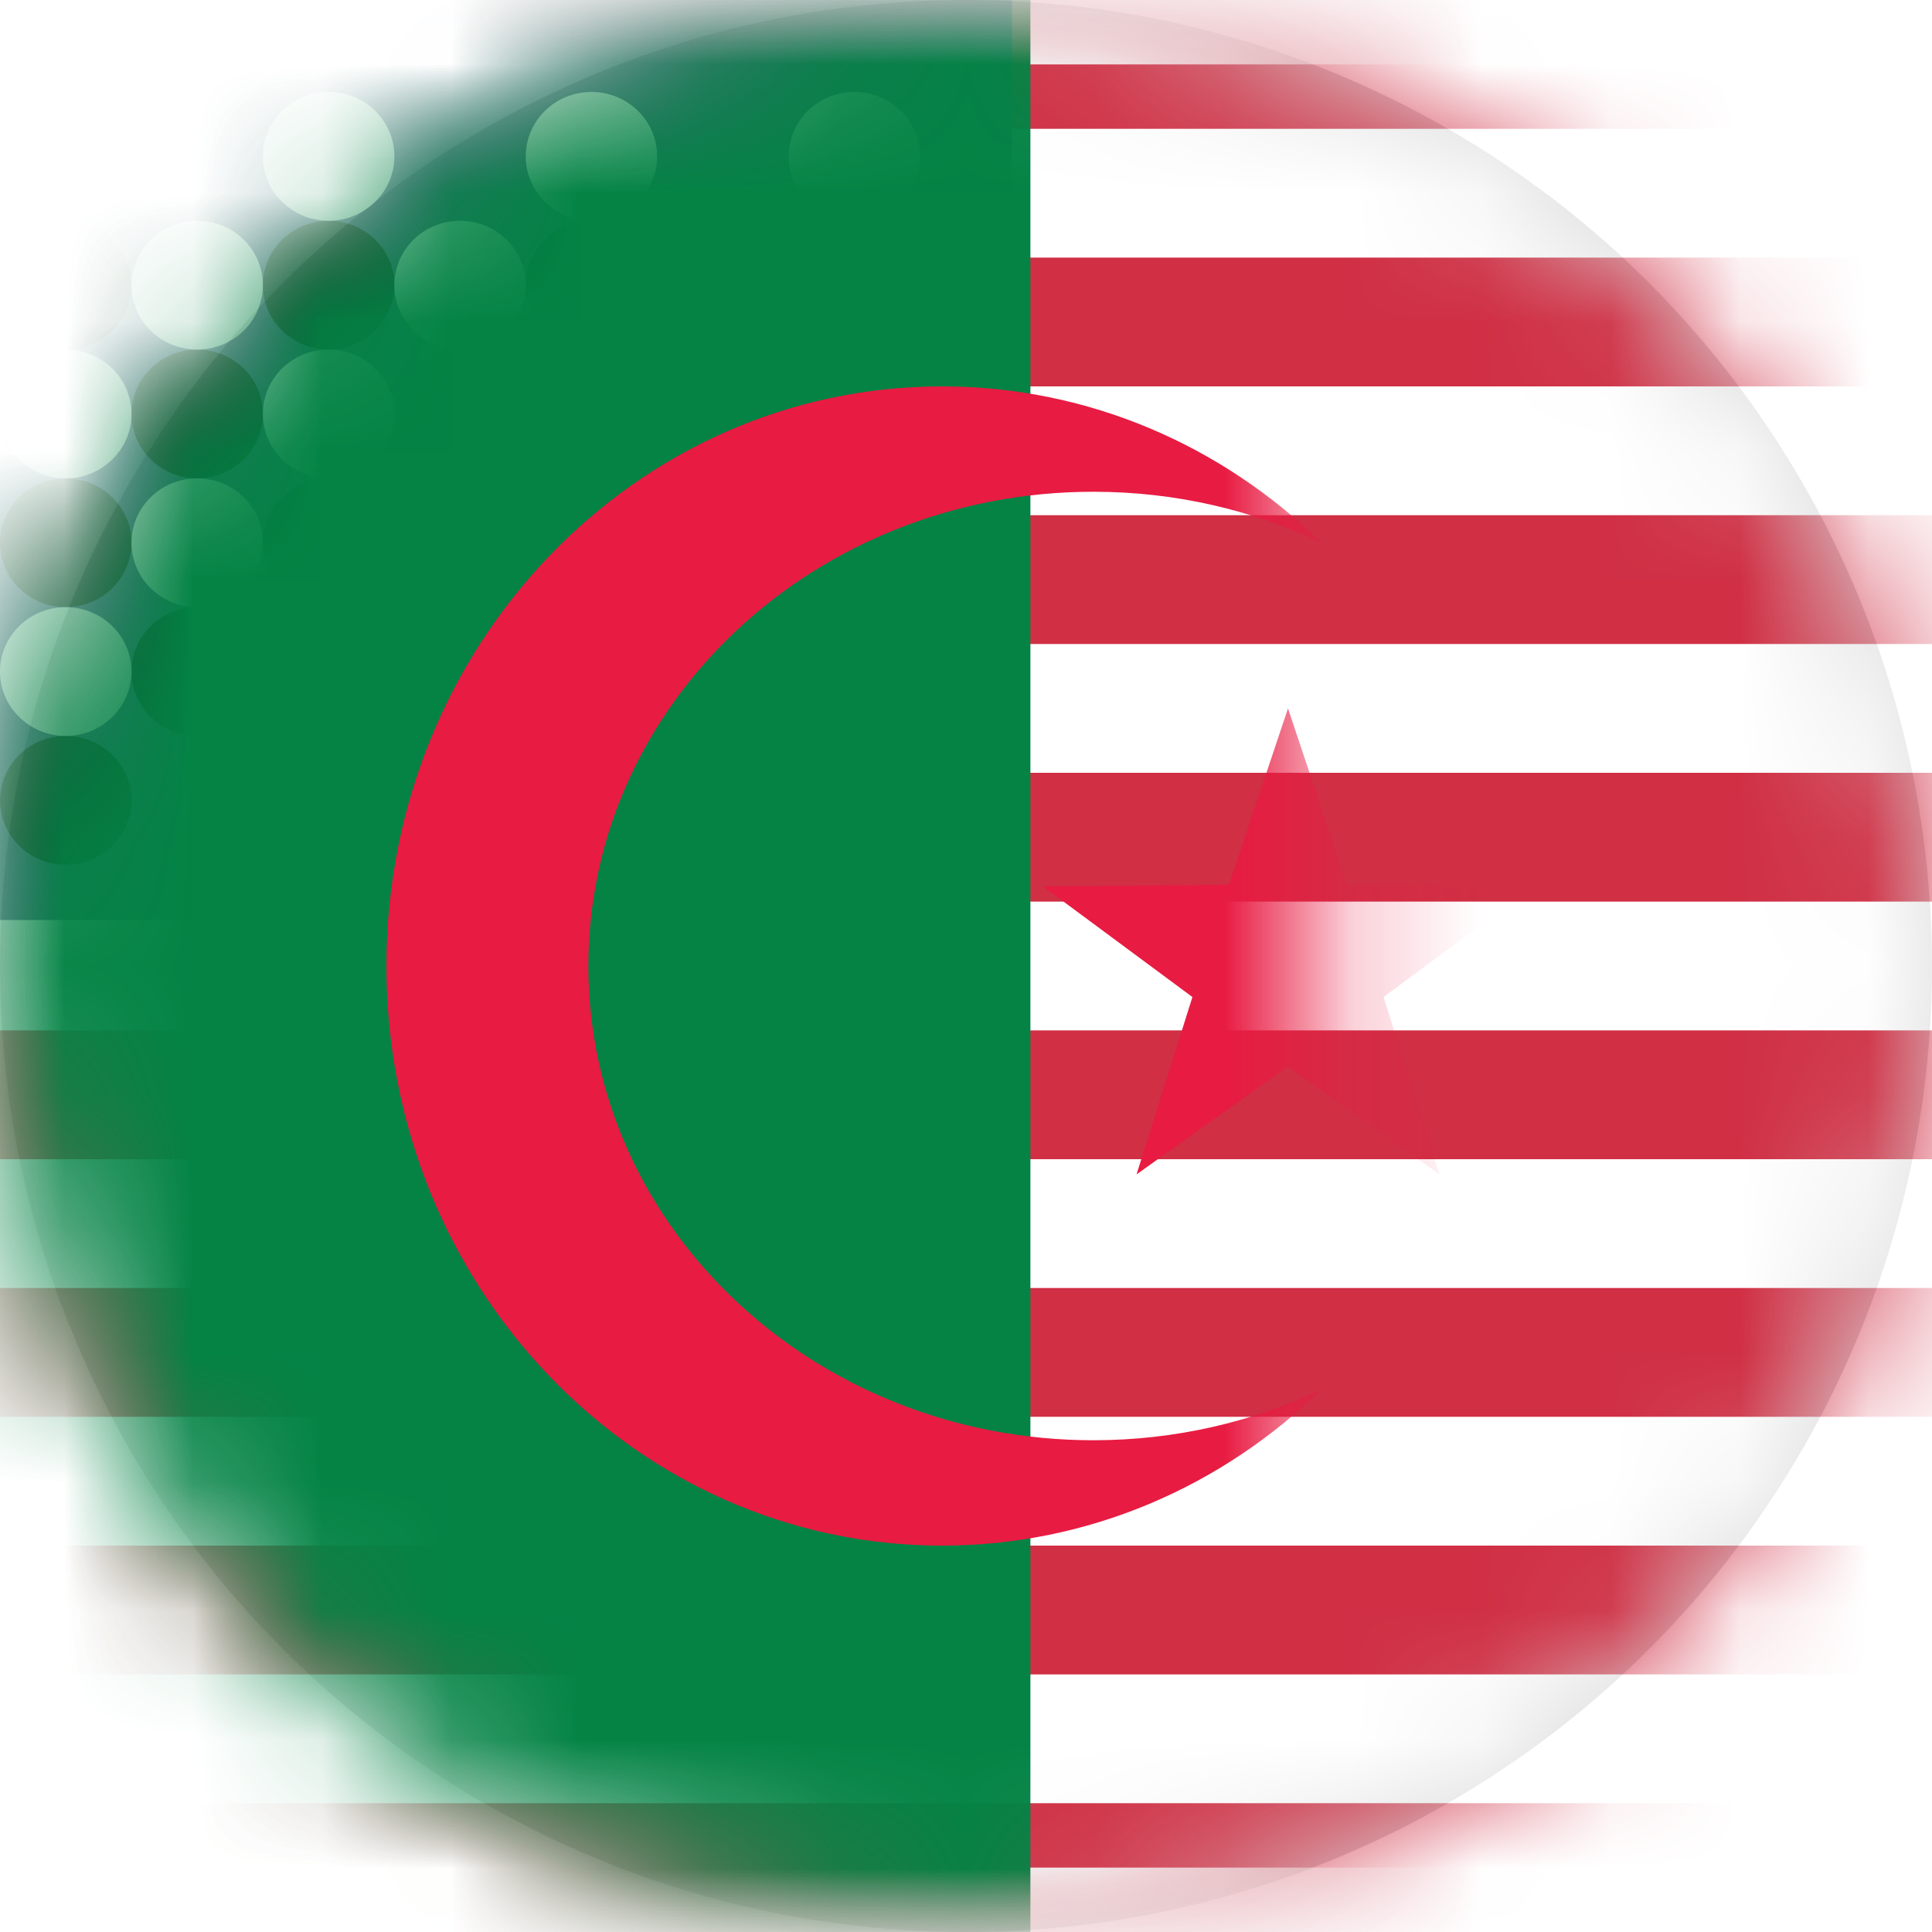 <?xml version="1.0" encoding="UTF-8"?>
<svg width="15px" height="15px" viewBox="0 0 15 15" version="1.1" xmlns="http://www.w3.org/2000/svg" xmlns:xlink="http://www.w3.org/1999/xlink">
    <title>US</title>
    <defs>
        <circle id="path-1" cx="7.5" cy="7.5" r="7.5"></circle>
        <rect id="path-3" x="0" y="0" width="20.714" height="15" rx="2"></rect>
        <linearGradient x1="50%" y1="0%" x2="50%" y2="100%" id="linearGradient-5">
            <stop stop-color="#FFFFFF" offset="0%"></stop>
            <stop stop-color="#F0F0F0" offset="100%"></stop>
        </linearGradient>
        <path d="M7.347,4.714 C7.629,4.714 7.857,4.938 7.857,5.214 C7.857,5.49 7.629,5.714 7.347,5.714 C7.065,5.714 6.837,5.49 6.837,5.214 C6.837,4.938 7.065,4.714 7.347,4.714 Z M5.306,4.714 C5.588,4.714 5.816,4.938 5.816,5.214 C5.816,5.49 5.588,5.714 5.306,5.714 C5.024,5.714 4.796,5.49 4.796,5.214 C4.796,4.938 5.024,4.714 5.306,4.714 Z M3.265,4.714 C3.547,4.714 3.776,4.938 3.776,5.214 C3.776,5.49 3.547,5.714 3.265,5.714 C2.984,5.714 2.755,5.49 2.755,5.214 C2.755,4.938 2.984,4.714 3.265,4.714 Z M1.224,4.714 C1.506,4.714 1.735,4.938 1.735,5.214 C1.735,5.49 1.506,5.714 1.224,5.714 C0.943,5.714 0.714,5.49 0.714,5.214 C0.714,4.938 0.943,4.714 1.224,4.714 Z M2.245,3.714 C2.527,3.714 2.755,3.938 2.755,4.214 C2.755,4.49 2.527,4.714 2.245,4.714 C1.963,4.714 1.735,4.49 1.735,4.214 C1.735,3.938 1.963,3.714 2.245,3.714 Z M4.286,3.714 C4.567,3.714 4.796,3.938 4.796,4.214 C4.796,4.49 4.567,4.714 4.286,4.714 C4.004,4.714 3.776,4.49 3.776,4.214 C3.776,3.938 4.004,3.714 4.286,3.714 Z M6.327,3.714 C6.608,3.714 6.837,3.938 6.837,4.214 C6.837,4.49 6.608,4.714 6.327,4.714 C6.045,4.714 5.816,4.49 5.816,4.214 C5.816,3.938 6.045,3.714 6.327,3.714 Z M7.347,2.714 C7.629,2.714 7.857,2.938 7.857,3.214 C7.857,3.49 7.629,3.714 7.347,3.714 C7.065,3.714 6.837,3.49 6.837,3.214 C6.837,2.938 7.065,2.714 7.347,2.714 Z M5.306,2.714 C5.588,2.714 5.816,2.938 5.816,3.214 C5.816,3.49 5.588,3.714 5.306,3.714 C5.024,3.714 4.796,3.49 4.796,3.214 C4.796,2.938 5.024,2.714 5.306,2.714 Z M3.265,2.714 C3.547,2.714 3.776,2.938 3.776,3.214 C3.776,3.49 3.547,3.714 3.265,3.714 C2.984,3.714 2.755,3.49 2.755,3.214 C2.755,2.938 2.984,2.714 3.265,2.714 Z M1.224,2.714 C1.506,2.714 1.735,2.938 1.735,3.214 C1.735,3.49 1.506,3.714 1.224,3.714 C0.943,3.714 0.714,3.49 0.714,3.214 C0.714,2.938 0.943,2.714 1.224,2.714 Z M2.245,1.714 C2.527,1.714 2.755,1.938 2.755,2.214 C2.755,2.49 2.527,2.714 2.245,2.714 C1.963,2.714 1.735,2.49 1.735,2.214 C1.735,1.938 1.963,1.714 2.245,1.714 Z M4.286,1.714 C4.567,1.714 4.796,1.938 4.796,2.214 C4.796,2.49 4.567,2.714 4.286,2.714 C4.004,2.714 3.776,2.49 3.776,2.214 C3.776,1.938 4.004,1.714 4.286,1.714 Z M6.327,1.714 C6.608,1.714 6.837,1.938 6.837,2.214 C6.837,2.49 6.608,2.714 6.327,2.714 C6.045,2.714 5.816,2.49 5.816,2.214 C5.816,1.938 6.045,1.714 6.327,1.714 Z M1.224,0.714 C1.506,0.714 1.735,0.938 1.735,1.214 C1.735,1.49 1.506,1.714 1.224,1.714 C0.943,1.714 0.714,1.49 0.714,1.214 C0.714,0.938 0.943,0.714 1.224,0.714 Z M3.265,0.714 C3.547,0.714 3.776,0.938 3.776,1.214 C3.776,1.49 3.547,1.714 3.265,1.714 C2.984,1.714 2.755,1.49 2.755,1.214 C2.755,0.938 2.984,0.714 3.265,0.714 Z M5.306,0.714 C5.588,0.714 5.816,0.938 5.816,1.214 C5.816,1.49 5.588,1.714 5.306,1.714 C5.024,1.714 4.796,1.49 4.796,1.214 C4.796,0.938 5.024,0.714 5.306,0.714 Z M7.347,0.714 C7.629,0.714 7.857,0.938 7.857,1.214 C7.857,1.49 7.629,1.714 7.347,1.714 C7.065,1.714 6.837,1.49 6.837,1.214 C6.837,0.938 7.065,0.714 7.347,0.714 Z" id="path-6"></path>
        <filter x="-7.0%" y="-10.0%" width="114.0%" height="140.0%" filterUnits="objectBoundingBox" id="filter-7">
            <feOffset dx="0" dy="1" in="SourceAlpha" result="shadowOffsetOuter1"></feOffset>
            <feColorMatrix values="0 0 0 0 0   0 0 0 0 0   0 0 0 0 0  0 0 0 0.06 0" type="matrix" in="shadowOffsetOuter1"></feColorMatrix>
        </filter>
        <rect id="path-8" x="0" y="0" width="21" height="15" rx="2"></rect>
    </defs>
    <g id="Page-1" stroke="none" stroke-width="1" fill="none" fill-rule="evenodd">
        <g id="Unboxing-page-Hover" transform="translate(-773, -9)">
            <g id="Header">
                <g id="Language" transform="translate(773, 9)">
                    <g id="US">
                        <mask id="mask-2" fill="white">
                            <use xlink:href="#path-1"></use>
                        </mask>
                        <use id="Mask" fill="#D8D8D8" xlink:href="#path-1"></use>
                        <g mask="url(#mask-2)">
                            <g transform="translate(-0.714, 0)">
                                <mask id="mask-4" fill="white">
                                    <use xlink:href="#path-3"></use>
                                </mask>
                                <use id="Mask" stroke="none" fill="#FFFFFF" fill-rule="evenodd" xlink:href="#path-3"></use>
                                <path d="M20.714,14 L20.714,15 L0,15 L0,14 L20.714,14 Z M20.714,12 L20.714,13 L0,13 L0,12 L20.714,12 Z M20.714,10 L20.714,11 L0,11 L0,10 L20.714,10 Z M20.714,8 L20.714,9 L0,9 L0,8 L20.714,8 Z M20.714,6 L20.714,7 L0,7 L0,6 L20.714,6 Z M20.714,4 L20.714,5 L0,5 L0,4 L20.714,4 Z M20.714,2 L20.714,3 L0,3 L0,2 L20.714,2 Z M20.714,0 L20.714,1 L0,1 L0,0 L20.714,0 Z" id="Rectangle-511" stroke="none" fill="#D02F44" fill-rule="evenodd" mask="url(#mask-4)"></path>
                                <rect id="Rectangle-511" stroke="none" fill="#46467F" fill-rule="evenodd" mask="url(#mask-4)" x="0" y="0" width="8.571" height="7.143"></rect>
                                <g id="Oval-43" stroke="none" fill="none" mask="url(#mask-4)">
                                    <use fill="black" fill-opacity="1" filter="url(#filter-7)" xlink:href="#path-6"></use>
                                    <use fill="url(#linearGradient-5)" fill-rule="evenodd" xlink:href="#path-6"></use>
                                </g>
                            </g>
                        </g>
                        <g id="DZ" mask="url(#mask-2)">
                            <g transform="translate(-3, 0)">
                                <mask id="mask-9" fill="white">
                                    <use xlink:href="#path-8"></use>
                                </mask>
                                <rect stroke="#F5F5F5" stroke-width="0.5" x="0.25" y="0.25" width="20.5" height="14.5" rx="2"></rect>
                                <rect id="Rectangle-2" stroke="none" fill="#048345" fill-rule="evenodd" mask="url(#mask-9)" x="0" y="0" width="11" height="15"></rect>
                                <polygon id="Star-8" stroke="none" fill="#E81B42" fill-rule="evenodd" mask="url(#mask-9)" points="13 8.28 11.824 9.118 12.258 7.741 11.098 6.882 12.542 6.869 13 5.5 13.458 6.869 14.902 6.882 13.742 7.741 14.176 9.118"></polygon>
                                <path d="M10.313,3 C11.453,3 12.49,3.461 13.261,4.215 C12.729,3.961 12.127,3.818 11.489,3.818 C9.324,3.818 7.568,5.467 7.568,7.5 C7.568,9.533 9.324,11.182 11.489,11.182 C12.127,11.182 12.729,11.039 13.261,10.786 C12.49,11.539 11.453,12 10.313,12 C7.931,12 6,9.985 6,7.5 C6,5.015 7.931,3 10.313,3 Z" id="Oval-3" stroke="none" fill="#E81B42" fill-rule="evenodd" mask="url(#mask-9)"></path>
                            </g>
                        </g>
                    </g>
                </g>
            </g>
        </g>
    </g>
</svg>